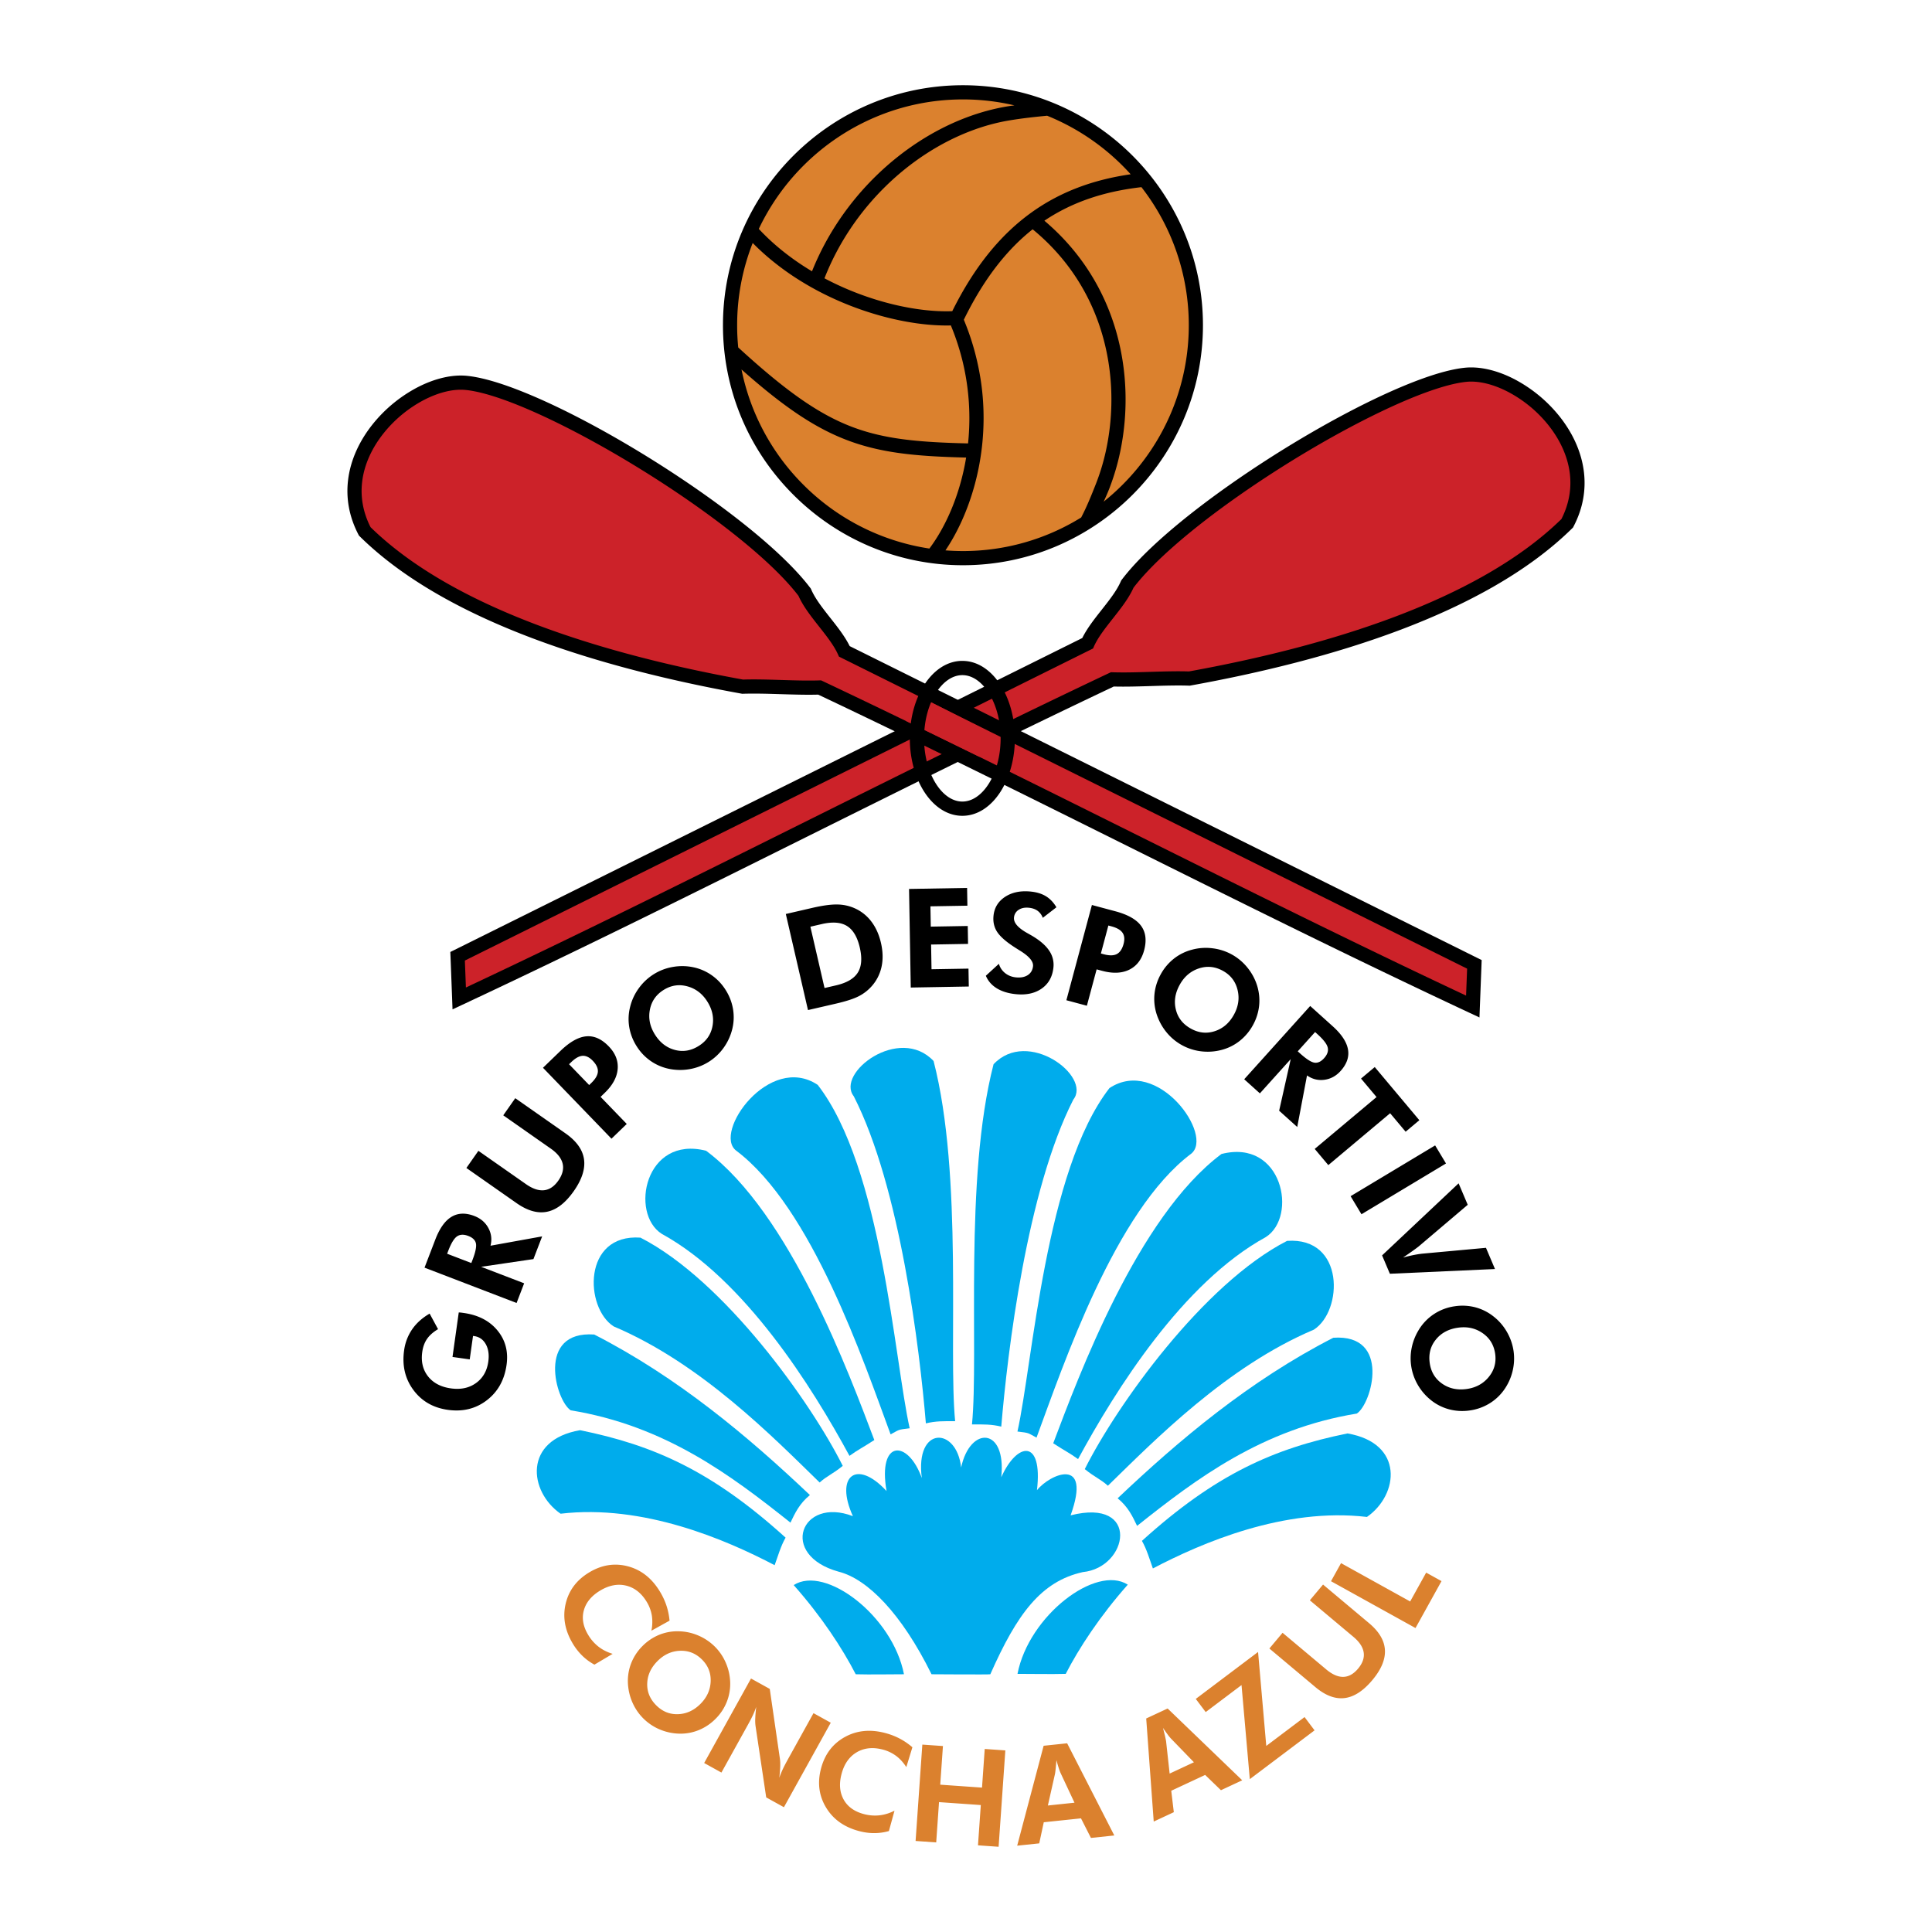 <svg xmlns="http://www.w3.org/2000/svg" width="2500" height="2500" viewBox="0 0 192.756 192.756"><path fill-rule="evenodd" clip-rule="evenodd" fill="#fff" d="M0 0h192.756v192.756H0V0z"/><path d="M96.115 9.211c12.799 0 23.237 10.438 23.237 23.237s-10.438 23.238-23.237 23.238c-12.799 0-23.237-10.439-23.237-23.238S83.316 9.211 96.115 9.211z" fill-rule="evenodd" clip-rule="evenodd" fill="#db812e"/><path d="M45.655 95.407l.162 4.207c21.964-10.274 43.28-21.478 65.164-31.833 2.426.081 5.258-.162 7.684-.081 13.633-2.467 29.125-7.038 37.699-15.492 4.045-7.726-4.854-15.451-10.234-14.804-7.523.849-27.869 13.226-33.652 20.872-.85 1.981-3.074 3.923-3.965 5.905L45.655 95.407z" fill-rule="evenodd" clip-rule="evenodd" fill="#cc2229"/><path d="M46.38 95.835l.104 2.687c11.124-5.222 22.204-10.736 33.28-16.249 10.239-5.096 20.475-10.192 30.914-15.131l.158-.075.166.005c1.193.04 2.498-.001 3.801-.041s2.607-.08 3.822-.042c6.752-1.226 13.957-2.971 20.537-5.452 6.52-2.46 12.418-5.641 16.621-9.751.785-1.543 1.014-3.083.84-4.537-.211-1.744-.998-3.384-2.1-4.782a12.74 12.74 0 0 0-4.029-3.353c-1.484-.778-3.006-1.161-4.281-1.009h-.006l-.014.002c-1.002.114-2.256.45-3.689.959-1.451.517-3.088 1.217-4.83 2.055-8.924 4.29-20.445 12.102-24.584 17.516-.473 1.058-1.266 2.065-2.059 3.07-.736.934-1.475 1.87-1.875 2.76l-.104.233-.229.113L46.38 95.835zm-1.271 3.804l-.162-4.207-.018-.453.414-.205 62.635-31.117c.482-.974 1.213-1.899 1.941-2.823.754-.957 1.51-1.914 1.904-2.834h.002v-.002l.035-.083.051-.066c4.223-5.582 16.039-13.623 25.154-18.005 1.773-.853 3.455-1.571 4.967-2.11 1.531-.545 2.891-.905 4-1.032h.002l.012-.001c1.562-.188 3.373.253 5.1 1.158a14.2 14.2 0 0 1 4.488 3.734c1.252 1.589 2.15 3.47 2.393 5.491.211 1.754-.07 3.604-1.037 5.45l-.049.096-.084.082c-4.363 4.303-10.467 7.609-17.199 10.148-6.689 2.523-14.014 4.293-20.869 5.534l-.088.016-.059-.002c-1.193-.04-2.496 0-3.801.04-1.266.039-2.533.079-3.719.046-10.275 4.865-20.501 9.955-30.729 15.045-11.322 5.635-22.646 11.272-34.278 16.713l-.966.451-.04-1.064z"/><path d="M85.376 167.041c1.456.041 3.357 0 4.813 0-1.132-5.824-7.847-10.921-11.002-8.898 2.791 3.155 4.854 6.309 6.189 8.898zM106.328 167.001c-1.457.04-3.357 0-4.812 0 1.131-5.825 7.846-10.922 11.002-8.899-2.791 3.155-4.856 6.31-6.19 8.899z" fill-rule="evenodd" clip-rule="evenodd" fill="#00acec"/><path d="M92.94 167.041c-2.994-6.066-6.391-9.506-9.263-10.233-6.027-1.658-3.762-7.523 1.416-5.541-1.82-4.005.364-5.744 3.357-2.508-.89-5.178 2.144-5.138 3.52-1.295-.688-5.218 3.479-5.137 3.923-1.052.891-4.166 4.532-4.045 4.004.971 1.578-3.519 4.166-3.883 3.561 1.295 1.293-1.618 5.5-3.438 3.357 2.508 6.996-1.78 5.783 5.218 1.213 5.663-4.166.93-6.553 4.166-9.223 10.192 0 .041-5.865 0-5.865 0zM77.286 156.16c.324-.89.607-1.9 1.092-2.75-7.321-6.634-13.146-9.223-20.507-10.719-5.663.971-5.137 6.107-1.942 8.332 8.252-.97 16.503 2.589 21.357 5.137z" fill-rule="evenodd" clip-rule="evenodd" fill="#00acec"/><path d="M78.864 151.913c.445-.93.89-1.9 1.941-2.75-6.148-5.825-13.146-11.73-21.519-16.018-5.784-.404-3.843 6.593-2.346 7.563 9.425 1.538 15.978 6.473 21.924 11.205zM81.776 147.909c.769-.688 1.254-.809 2.306-1.658-3.155-6.311-11.811-18.485-20.184-22.772-5.784-.405-5.582 6.997-2.67 8.858 8.697 3.68 15.856 11.001 20.548 15.572z" fill-rule="evenodd" clip-rule="evenodd" fill="#00acec"/><path d="M84.753 145.251c.834-.606 1.346-.84 2.478-1.578-2.501-6.597-8.396-22.604-16.786-28.863-6.104-1.556-7.629 6.259-4.42 8.292 8.279 4.541 14.996 15.265 18.728 22.149z" fill-rule="evenodd" clip-rule="evenodd" fill="#00acec"/><path d="M88.855 143.107c.912-.48.657-.461 1.903-.608-1.535-6.887-2.773-25.996-9.175-34.262-4.828-3.205-10.483 4.765-8.138 6.559 7.548 5.675 12.699 20.966 15.41 28.311z" fill-rule="evenodd" clip-rule="evenodd" fill="#00acec"/><path d="M92.375 142.01c1.003-.241 1.726-.22 2.92-.22-.69-7.079.813-24.461-2.151-35.934-3.419-3.633-9.791 1.205-7.961 3.522 4.629 9.063 6.567 25.175 7.192 32.632zM115.023 156.484c-.322-.891-.605-1.901-1.092-2.751 7.322-6.633 13.146-9.222 20.508-10.719 5.662.971 5.137 6.107 1.941 8.332-8.251-.969-16.501 2.59-21.357 5.138z" fill-rule="evenodd" clip-rule="evenodd" fill="#00acec"/><path d="M113.447 152.237c-.445-.931-.891-1.901-1.941-2.751 6.148-5.824 13.146-11.729 21.518-16.018 5.785-.404 3.844 6.594 2.346 7.564-9.425 1.538-15.977 6.473-21.923 11.205zM110.535 148.232c-.77-.688-1.254-.809-2.307-1.658 3.156-6.311 11.812-18.484 20.184-22.772 5.785-.404 5.582 6.997 2.67 8.858-8.695 3.681-15.855 11.002-20.547 15.572z" fill-rule="evenodd" clip-rule="evenodd" fill="#00acec"/><path d="M107.559 145.574c-.836-.606-1.348-.839-2.479-1.578 2.5-6.596 8.396-22.604 16.787-28.863 6.102-1.555 7.629 6.259 4.42 8.292-8.281 4.541-14.998 15.265-18.728 22.149z" fill-rule="evenodd" clip-rule="evenodd" fill="#00acec"/><path d="M103.414 143.432c-.912-.481-.656-.462-1.902-.609 1.535-6.886 2.773-25.995 9.176-34.262 4.828-3.205 10.482 4.765 8.137 6.559-7.548 5.675-12.698 20.965-15.411 28.312z" fill-rule="evenodd" clip-rule="evenodd" fill="#00acec"/><path d="M99.896 142.333c-1.004-.241-1.727-.22-2.921-.22.691-7.078-.813-24.461 2.152-35.934 3.418-3.633 9.791 1.205 7.961 3.523-4.631 9.063-6.568 25.174-7.192 32.631z" fill-rule="evenodd" clip-rule="evenodd" fill="#00acec"/><path d="M45.146 135.384l.624-4.438c.058-.001.123.001.189.008s.168.021.307.041c1.458.205 2.583.789 3.37 1.75.79.961 1.09 2.104.904 3.425-.212 1.513-.869 2.692-1.973 3.536-1.103.846-2.398 1.163-3.884.955-1.472-.207-2.62-.871-3.445-1.992-.825-1.119-1.131-2.432-.92-3.936a4.83 4.83 0 0 1 .808-2.115c.424-.613 1.004-1.132 1.738-1.559l.84 1.551c-.483.289-.85.612-1.098.972s-.406.793-.477 1.298c-.136.963.056 1.775.573 2.436.519.661 1.28 1.062 2.281 1.203.986.139 1.821-.038 2.507-.532.688-.494 1.097-1.208 1.228-2.14.096-.684.012-1.26-.248-1.732-.263-.47-.653-.742-1.171-.815l-.106-.015-.329 2.342-1.718-.243zm8.945-12.03l-.87 2.266-5.219.769 4.292 1.647-.754 1.963-9.185-3.525 1.079-2.812c.429-1.116.966-1.87 1.612-2.259.646-.391 1.407-.418 2.275-.085.632.243 1.098.641 1.399 1.193.302.551.375 1.144.218 1.774l5.153-.931zm-7.067 2.658l.114-.296c.305-.794.418-1.353.343-1.674-.075-.321-.328-.565-.758-.731-.452-.173-.826-.159-1.122.041-.295.201-.588.682-.878 1.438l-.113.296 2.414.926zm4.383-16.445l5.014 3.511c1.093.766 1.709 1.625 1.845 2.58.135.954-.201 2.01-1.014 3.171-.825 1.178-1.708 1.864-2.652 2.063s-1.962-.086-3.056-.852l-5.013-3.51 1.198-1.712 4.745 3.322c.663.464 1.266.668 1.807.61.543-.06 1.017-.381 1.426-.965.41-.587.553-1.15.428-1.686-.128-.538-.522-1.038-1.182-1.5l-4.744-3.322 1.198-1.71zm7.375-1.311l.217-.211c.413-.398.628-.772.651-1.122.021-.352-.149-.717-.513-1.093-.336-.348-.675-.51-1.016-.49-.341.021-.716.229-1.128.628l-.218.21 2.007 2.078zm2.225 5.353l-6.834-7.077 1.741-1.682c.927-.896 1.784-1.382 2.569-1.454.787-.074 1.537.261 2.252 1.001.663.687.959 1.439.89 2.263-.07.819-.5 1.612-1.289 2.373l-.416.402 2.61 2.702-1.523 1.472zm11.404-14.818a5.12 5.12 0 0 1 .725 1.9 4.92 4.92 0 0 1-.084 2.003 5.414 5.414 0 0 1-.871 1.866 5.25 5.25 0 0 1-3.138 2.061 5.436 5.436 0 0 1-1.808.094 4.995 4.995 0 0 1-2.142-.744 5.053 5.053 0 0 1-1.59-1.613 5.123 5.123 0 0 1-.725-1.897 4.905 4.905 0 0 1 .091-2.01 5.255 5.255 0 0 1 .864-1.854 5.318 5.318 0 0 1 1.498-1.403 5.233 5.233 0 0 1 1.905-.723 5.363 5.363 0 0 1 2.048.035 4.935 4.935 0 0 1 1.843.807c.549.388 1.011.88 1.384 1.478zm-2.703 5.565c.757-.473 1.215-1.128 1.375-1.966.162-.837-.007-1.653-.507-2.453-.494-.79-1.159-1.299-1.993-1.527-.834-.228-1.625-.11-2.369.355-.757.473-1.215 1.133-1.376 1.982-.163.848.004 1.669.5 2.463.503.806 1.165 1.319 1.983 1.538.821.222 1.615.091 2.387-.392zm12.556-5.781l1.14-.263c1.073-.248 1.801-.673 2.178-1.275.379-.603.445-1.435.2-2.497-.244-1.055-.668-1.773-1.273-2.149-.603-.379-1.444-.443-2.517-.196l-1.14.263 1.412 6.117zm-1.651 2.2l-2.212-9.585 2.612-.603c1.03-.239 1.858-.354 2.486-.346a4.37 4.37 0 0 1 1.73.358 4.222 4.222 0 0 1 1.696 1.33c.451.588.773 1.3.967 2.138.197.851.219 1.642.064 2.367a4.235 4.235 0 0 1-.968 1.938 4.403 4.403 0 0 1-1.298 1.015c-.505.261-1.271.511-2.302.748l-.726.168-2.049.472zm10.254-2.248l-.171-9.837 5.791-.101.03 1.772-3.688.064.035 2.025 3.688-.064.031 1.787-3.688.064.043 2.465 3.688-.063.031 1.786-5.79.102zm7.492-1.177l1.301-1.191c.111.376.316.684.619.926.303.241.658.383 1.062.425.492.052.891-.023 1.201-.224.309-.203.482-.498.523-.891.049-.463-.377-.974-1.275-1.532a33.074 33.074 0 0 1-.691-.439c-.809-.535-1.355-1.033-1.641-1.491-.285-.462-.396-.985-.334-1.574.084-.808.473-1.435 1.166-1.889.695-.45 1.551-.623 2.57-.516.594.062 1.094.219 1.504.471.406.252.754.617 1.035 1.094l-1.359 1.052a1.538 1.538 0 0 0-.518-.7c-.227-.165-.514-.267-.855-.303-.416-.043-.76.024-1.035.206a.997.997 0 0 0-.465.765c-.055.518.4 1.043 1.361 1.575.189.107.338.19.439.25.787.465 1.357.958 1.705 1.477a2.48 2.48 0 0 1 .428 1.694c-.098.917-.486 1.616-1.172 2.096-.682.479-1.553.665-2.609.554-.748-.078-1.375-.276-1.885-.59-.504-.316-.864-.732-1.075-1.245zm11.477-2.221l.291.079c.555.148.986.141 1.297-.021.312-.163.537-.498.674-1.002.125-.468.09-.84-.104-1.123s-.564-.496-1.119-.644l-.293-.079-.746 2.79zm-3.443 4.666l2.547-9.503 2.338.626c1.244.333 2.104.818 2.568 1.453.469.636.568 1.452.303 2.446-.248.922-.74 1.563-1.48 1.929-.738.362-1.641.401-2.699.117l-.559-.149-.973 3.629-2.045-.548zm18.603 2.499a5.143 5.143 0 0 1-1.311 1.556 4.874 4.874 0 0 1-1.793.896 5.418 5.418 0 0 1-2.055.144 5.227 5.227 0 0 1-1.928-.623 5.23 5.23 0 0 1-1.396-1.122 5.468 5.468 0 0 1-.957-1.535 4.99 4.99 0 0 1-.389-2.234c.047-.759.26-1.482.641-2.173a5.106 5.106 0 0 1 1.309-1.555 4.916 4.916 0 0 1 1.803-.895 5.25 5.25 0 0 1 2.039-.143 5.256 5.256 0 0 1 3.51 1.945c.439.545.76 1.147.963 1.808.199.665.262 1.332.188 2.003a5.149 5.149 0 0 1-.624 1.928zm-6.178.334c.779.433 1.574.517 2.387.25.811-.265 1.441-.809 1.898-1.633.451-.814.576-1.643.369-2.483-.205-.84-.689-1.474-1.459-1.899-.779-.433-1.58-.514-2.402-.243-.818.27-1.457.812-1.91 1.632-.461.83-.59 1.658-.383 2.48.203.823.703 1.455 1.5 1.896zm10.608 9.813l-1.805-1.624 1.154-5.147-3.076 3.416-1.564-1.408 6.584-7.311 2.238 2.016c.889.799 1.398 1.571 1.531 2.313.133.743-.113 1.463-.736 2.155-.453.503-.992.795-1.615.879s-1.203-.061-1.736-.433l-.975 5.144zm.051-7.55l.234.212c.633.569 1.113.876 1.441.92.326.045.645-.104.953-.446.324-.359.445-.713.363-1.062-.082-.348-.424-.793-1.025-1.335l-.236-.212-1.73 1.923zm9.216 6.178l-6.166 5.175-1.357-1.616 6.168-5.175-1.547-1.844 1.369-1.148 4.449 5.303-1.369 1.148-1.547-1.843zm-3.943 8.275l8.434-5.066 1.084 1.802-8.434 5.067-1.084-1.803zm3.141 5.907l7.635-7.19.91 2.142-4.9 4.16c-.102.08-.293.225-.576.427-.285.203-.611.428-.977.676.41-.109.777-.198 1.107-.261a9.29 9.29 0 0 1 .822-.128l6.344-.582.898 2.116-10.486.472-.777-1.832zm8.738 15.472a5.126 5.126 0 0 1-2.031-.11 4.92 4.92 0 0 1-1.795-.892c-.555-.439-1.004-.957-1.35-1.555a5.261 5.261 0 0 1-.607-3.704c.123-.599.34-1.162.65-1.689a4.972 4.972 0 0 1 1.551-1.654 5.036 5.036 0 0 1 2.121-.796 5.094 5.094 0 0 1 2.027.108 4.94 4.94 0 0 1 1.799.9c.545.422.992.936 1.344 1.544.352.61.576 1.256.674 1.939a5.29 5.29 0 0 1-.115 2.033 5.373 5.373 0 0 1-.865 1.857 4.928 4.928 0 0 1-1.486 1.354 5.125 5.125 0 0 1-1.917.665zm-3.984-4.733c.125.883.537 1.569 1.236 2.057s1.514.665 2.447.534c.922-.13 1.658-.53 2.205-1.2.549-.67.762-1.438.641-2.309-.125-.883-.541-1.57-1.252-2.063-.709-.494-1.525-.676-2.453-.545-.941.132-1.68.527-2.213 1.187-.535.658-.738 1.437-.611 2.339z" fill-rule="evenodd" clip-rule="evenodd"/><path d="M64.991 162.696a4.31 4.31 0 0 0 .042-1.523 3.802 3.802 0 0 0-.502-1.343c-.529-.88-1.214-1.423-2.055-1.63-.841-.205-1.706-.043-2.594.491-.868.521-1.412 1.179-1.631 1.971-.219.792-.075 1.607.43 2.447a4.25 4.25 0 0 0 1.04 1.187c.407.313.874.55 1.404.708l-1.818 1.077a5.364 5.364 0 0 1-1.207-.885 5.885 5.885 0 0 1-.945-1.201c-.792-1.317-1.032-2.644-.721-3.979.311-1.337 1.097-2.384 2.357-3.141 1.255-.755 2.546-.954 3.871-.599 1.326.356 2.39 1.201 3.192 2.538.269.447.483.908.639 1.381.157.475.26.974.308 1.498l-1.81 1.003zm6.392 8.8a5.026 5.026 0 0 1-1.654 1.111 4.81 4.81 0 0 1-1.931.36 5.351 5.351 0 0 1-1.974-.419 5.145 5.145 0 0 1-2.658-2.542 5.376 5.376 0 0 1-.488-1.704 4.9 4.9 0 0 1 .238-2.209 4.98 4.98 0 0 1 1.19-1.873 5.035 5.035 0 0 1 1.651-1.111 4.821 4.821 0 0 1 1.938-.355c.674.01 1.327.147 1.961.416a5.261 5.261 0 0 1 1.67 1.12 5.14 5.14 0 0 1 1.109 1.659c.267.633.405 1.285.417 1.963a4.83 4.83 0 0 1-.363 1.937 4.948 4.948 0 0 1-1.106 1.647zm-5.908-1.353c.618.618 1.345.912 2.18.88.834-.03 1.577-.371 2.229-1.024.646-.646.985-1.392 1.019-2.239.034-.847-.252-1.575-.861-2.183-.618-.619-1.349-.91-2.196-.878-.846.032-1.592.372-2.241 1.021-.658.658-1.002 1.403-1.031 2.232-.03.83.27 1.56.901 2.191zm4.78 5.753l4.673-8.43 1.871 1.037 1.013 6.975c.03.196.041.456.03.78-.011.322-.042.692-.092 1.112.095-.273.201-.539.319-.795.117-.256.277-.568.481-.938l2.613-4.715 1.722.954-4.673 8.43-1.767-.979-1.065-7.125a4.203 4.203 0 0 1-.027-.777c.012-.322.045-.697.095-1.127a7.92 7.92 0 0 1-.315.787c-.118.258-.28.574-.489.951l-2.668 4.813-1.721-.953zm20.168.407c-.307-.469-.648-.844-1.029-1.125a3.82 3.82 0 0 0-1.293-.616c-.992-.266-1.862-.181-2.611.254-.748.438-1.257 1.155-1.524 2.155-.263.979-.197 1.829.195 2.551.393.723 1.063 1.209 2.009 1.463a4.229 4.229 0 0 0 1.573.13 4.293 4.293 0 0 0 1.502-.465l-.56 2.036a5.372 5.372 0 0 1-1.482.203c-.498 0-1.002-.07-1.515-.208-1.484-.397-2.579-1.185-3.282-2.361-.706-1.178-.867-2.478-.487-3.897.379-1.415 1.169-2.455 2.37-3.119 1.201-.665 2.554-.796 4.06-.392.504.135.978.317 1.418.55.443.232.864.52 1.263.863l-.607 1.978zm.926 7.37l.672-9.614 2.056.144-.27 3.855 4.169.292.27-3.855 2.057.144-.672 9.614-2.057-.144.281-4.019-4.169-.292-.281 4.02-2.056-.145zm15.852-3.818l-1.398-2.984a5.019 5.019 0 0 1-.168-.459c-.07-.217-.15-.484-.234-.803-.025.316-.051.6-.076.854-.027.251-.049.42-.066.506l-.713 3.166 2.655-.28zm-5.717 4.289l2.639-9.968 2.346-.247 4.705 9.196-2.33.246-.994-1.954-3.713.39-.453 2.106-2.2.231zm17.633-8.323l-2.293-2.367a4.494 4.494 0 0 1-.309-.379 15.855 15.855 0 0 1-.484-.683c.078.309.148.584.207.832.055.247.09.413.102.5l.355 3.227 2.422-1.13zm-4.01 5.917l-.75-10.285 2.137-.996 7.443 7.163-2.123.99-1.576-1.524-3.383 1.578.256 2.139-2.004.935zm16.047-9.1l-6.461 4.868-.826-9.386-3.574 2.694-.99-1.313 6.215-4.684.818 9.375 3.82-2.879.998 1.325zm.846-14.546l4.594 3.854c1.002.841 1.529 1.732 1.58 2.676s-.367 1.944-1.26 3.008c-.906 1.08-1.828 1.674-2.766 1.787-.938.114-1.906-.25-2.908-1.091l-4.594-3.854 1.316-1.568 4.348 3.647c.607.511 1.178.761 1.711.75.535-.012 1.023-.284 1.473-.819.451-.537.639-1.075.562-1.609-.078-.535-.422-1.058-1.025-1.564l-4.348-3.646 1.317-1.571zm9.225 4.338l-8.43-4.672 1-1.803 6.898 3.824 1.596-2.879 1.531.848-2.595 4.682z" fill-rule="evenodd" clip-rule="evenodd" fill="#db812e"/><path d="M147.1 96.216l-.16 4.206c-21.965-10.273-43.281-21.478-65.164-31.833-2.427.081-5.258-.162-7.685-.081C60.46 66.04 44.968 61.47 36.393 53.016c-4.045-7.726 4.854-15.451 10.233-14.804 7.523.85 27.869 13.227 33.653 20.872.85 1.982 3.074 3.924 3.964 5.905L147.1 96.216z" fill-rule="evenodd" clip-rule="evenodd" fill="#cc2229"/><path d="M147.809 96.24l-.162 4.207-.041 1.065-.965-.452c-11.633-5.44-22.957-11.078-34.279-16.712-10.227-5.091-20.454-10.18-30.729-15.045-1.186.032-2.453-.007-3.718-.046-1.304-.04-2.608-.08-3.801-.04l-.06.002-.087-.016c-6.854-1.241-14.179-3.011-20.869-5.534-6.733-2.54-12.835-5.846-17.2-10.149l-.083-.081-.05-.096c-.966-1.846-1.248-3.696-1.037-5.45.243-2.021 1.14-3.901 2.393-5.491a14.183 14.183 0 0 1 4.487-3.734c1.728-.904 3.537-1.346 5.101-1.158l.011.001h.002c1.109.127 2.468.487 4 1.032 1.513.539 3.194 1.258 4.968 2.109 9.115 4.382 20.93 12.423 25.153 18.005l.05.067.036.082.001.002.001-.001c.395.92 1.15 1.878 1.904 2.834.729.923 1.457 1.848 1.939 2.822l62.637 31.118.414.205-.016.454zm-1.538 3.091l.104-2.688-62.444-31.02-.228-.113-.104-.232c-.4-.891-1.138-1.826-1.875-2.761-.793-1.006-1.588-2.013-2.06-3.072-4.141-5.414-15.659-13.224-24.583-17.514-1.743-.837-3.378-1.538-4.83-2.055-1.433-.51-2.688-.845-3.688-.959l-.015-.001h-.005c-1.275-.153-2.797.23-4.283 1.008a12.737 12.737 0 0 0-4.028 3.354c-1.102 1.398-1.89 3.038-2.099 4.782-.175 1.454.053 2.993.837 4.536 4.205 4.111 10.103 7.292 16.624 9.752 6.58 2.481 13.785 4.227 20.537 5.453 1.215-.038 2.519.001 3.822.042 1.304.04 2.607.08 3.801.041l.166-.005.158.075c10.44 4.939 20.677 10.035 30.915 15.131 11.075 5.509 22.153 11.024 33.278 16.246z"/><path fill-rule="evenodd" clip-rule="evenodd" fill="#cc2229" d="M92.697 69.965l7.766 3.964-2.75 1.577-7.281-3.559 2.265-1.982z"/><path d="M96.014 65.937h.002c1.503 0 2.845.915 3.796 2.387.889 1.378 1.441 3.268 1.443 5.334v.01c-.002 2.069-.555 3.96-1.445 5.34-.949 1.472-2.291 2.385-3.793 2.386h-.005c-1.503-.001-2.845-.915-3.796-2.388-.89-1.378-1.442-3.267-1.443-5.334v-.01c.001-2.069.554-3.96 1.444-5.34.95-1.472 2.292-2.385 3.795-2.386h.002v.001zm.002 1.422h-.005c-.988.001-1.911.663-2.6 1.731-.75 1.161-1.216 2.779-1.216 4.572v.01c.001 1.791.466 3.407 1.215 4.568.69 1.068 1.613 1.731 2.602 1.732h.005c.989-.001 1.911-.664 2.6-1.731.75-1.162 1.215-2.78 1.215-4.573v-.01c0-1.791-.465-3.407-1.215-4.567-.689-1.069-1.611-1.732-2.601-1.732zM109.322 48.319a21.624 21.624 0 0 0 1.119-3.851c1.35-6.902-.174-15.642-7.414-21.591-2.617 2.072-4.9 5-6.866 9.022.512 1.23.911 2.454 1.211 3.661v.002c.342 1.369.561 2.706.67 3.997.531 6.251-1.342 11.838-3.715 15.352.576.044 1.157.068 1.745.068h.006a22.377 22.377 0 0 0 11.792-3.35c.573-1.102.993-2.152 1.452-3.31zm-16.597 6.41c1.613-2.146 3.049-5.329 3.667-9.078-5.057-.123-8.601-.459-12.052-1.806-3.21-1.253-6.284-3.367-10.36-6.983a22.525 22.525 0 0 0 6.175 11.504 22.5 22.5 0 0 0 12.57 6.363zM72.13 32.453v-.007c0-6.594 2.69-12.58 7.027-16.917 4.336-4.335 10.321-7.024 16.913-7.025h.007c6.593.001 12.58 2.69 16.917 7.027 4.334 4.335 7.023 10.32 7.025 16.913v.006c-.002 6.594-2.691 12.58-7.027 16.917-4.336 4.336-10.32 7.024-16.913 7.026h-.006c-6.593 0-12.58-2.69-16.917-7.027-4.656-4.656-7.024-10.722-7.026-16.913zm1.523 2.212c4.596 4.208 7.844 6.554 11.201 7.865 3.282 1.282 6.74 1.594 11.729 1.71a24.146 24.146 0 0 0-.58-8.336h-.001a24.53 24.53 0 0 0-1.134-3.434c-4.103.106-9.862-1.294-14.87-4.366a26.813 26.813 0 0 1-2.941-2.081 23.758 23.758 0 0 1-1.96-1.781 22.36 22.36 0 0 0-1.552 8.204v.007c-.002.746.036 1.484.108 2.212zm2.052-11.828a22.54 22.54 0 0 0 2.242 2.091 25.505 25.505 0 0 0 2.786 1.97c.093.058.187.114.28.17 2.933-7.321 8.938-12.915 15.429-15.354 1.33-.5 2.679-.868 4.025-1.093.248-.042.496-.077.744-.109a22.462 22.462 0 0 0-5.134-.593h-.007c-6.202.001-11.833 2.531-15.914 6.611a22.652 22.652 0 0 0-4.451 6.307zm28.768-11.291c-1.277.123-2.5.256-3.773.468-1.258.21-2.52.554-3.76 1.021-6.197 2.33-11.929 7.703-14.683 14.732 4.447 2.358 9.27 3.412 12.75 3.28 2.221-4.475 4.85-7.657 7.905-9.849 2.924-2.098 6.215-3.277 9.896-3.81a22.644 22.644 0 0 0-8.335-5.842zm9.408 7.127c-3.623.414-6.846 1.44-9.682 3.347 7.477 6.328 9.047 15.48 7.631 22.72a23.405 23.405 0 0 1-1.191 4.1c-.166.417-.344.822-.529 1.213a22.96 22.96 0 0 0 1.883-1.685c4.082-4.081 6.613-9.713 6.613-15.917v-.006a22.403 22.403 0 0 0-4.725-13.772z"/></svg>